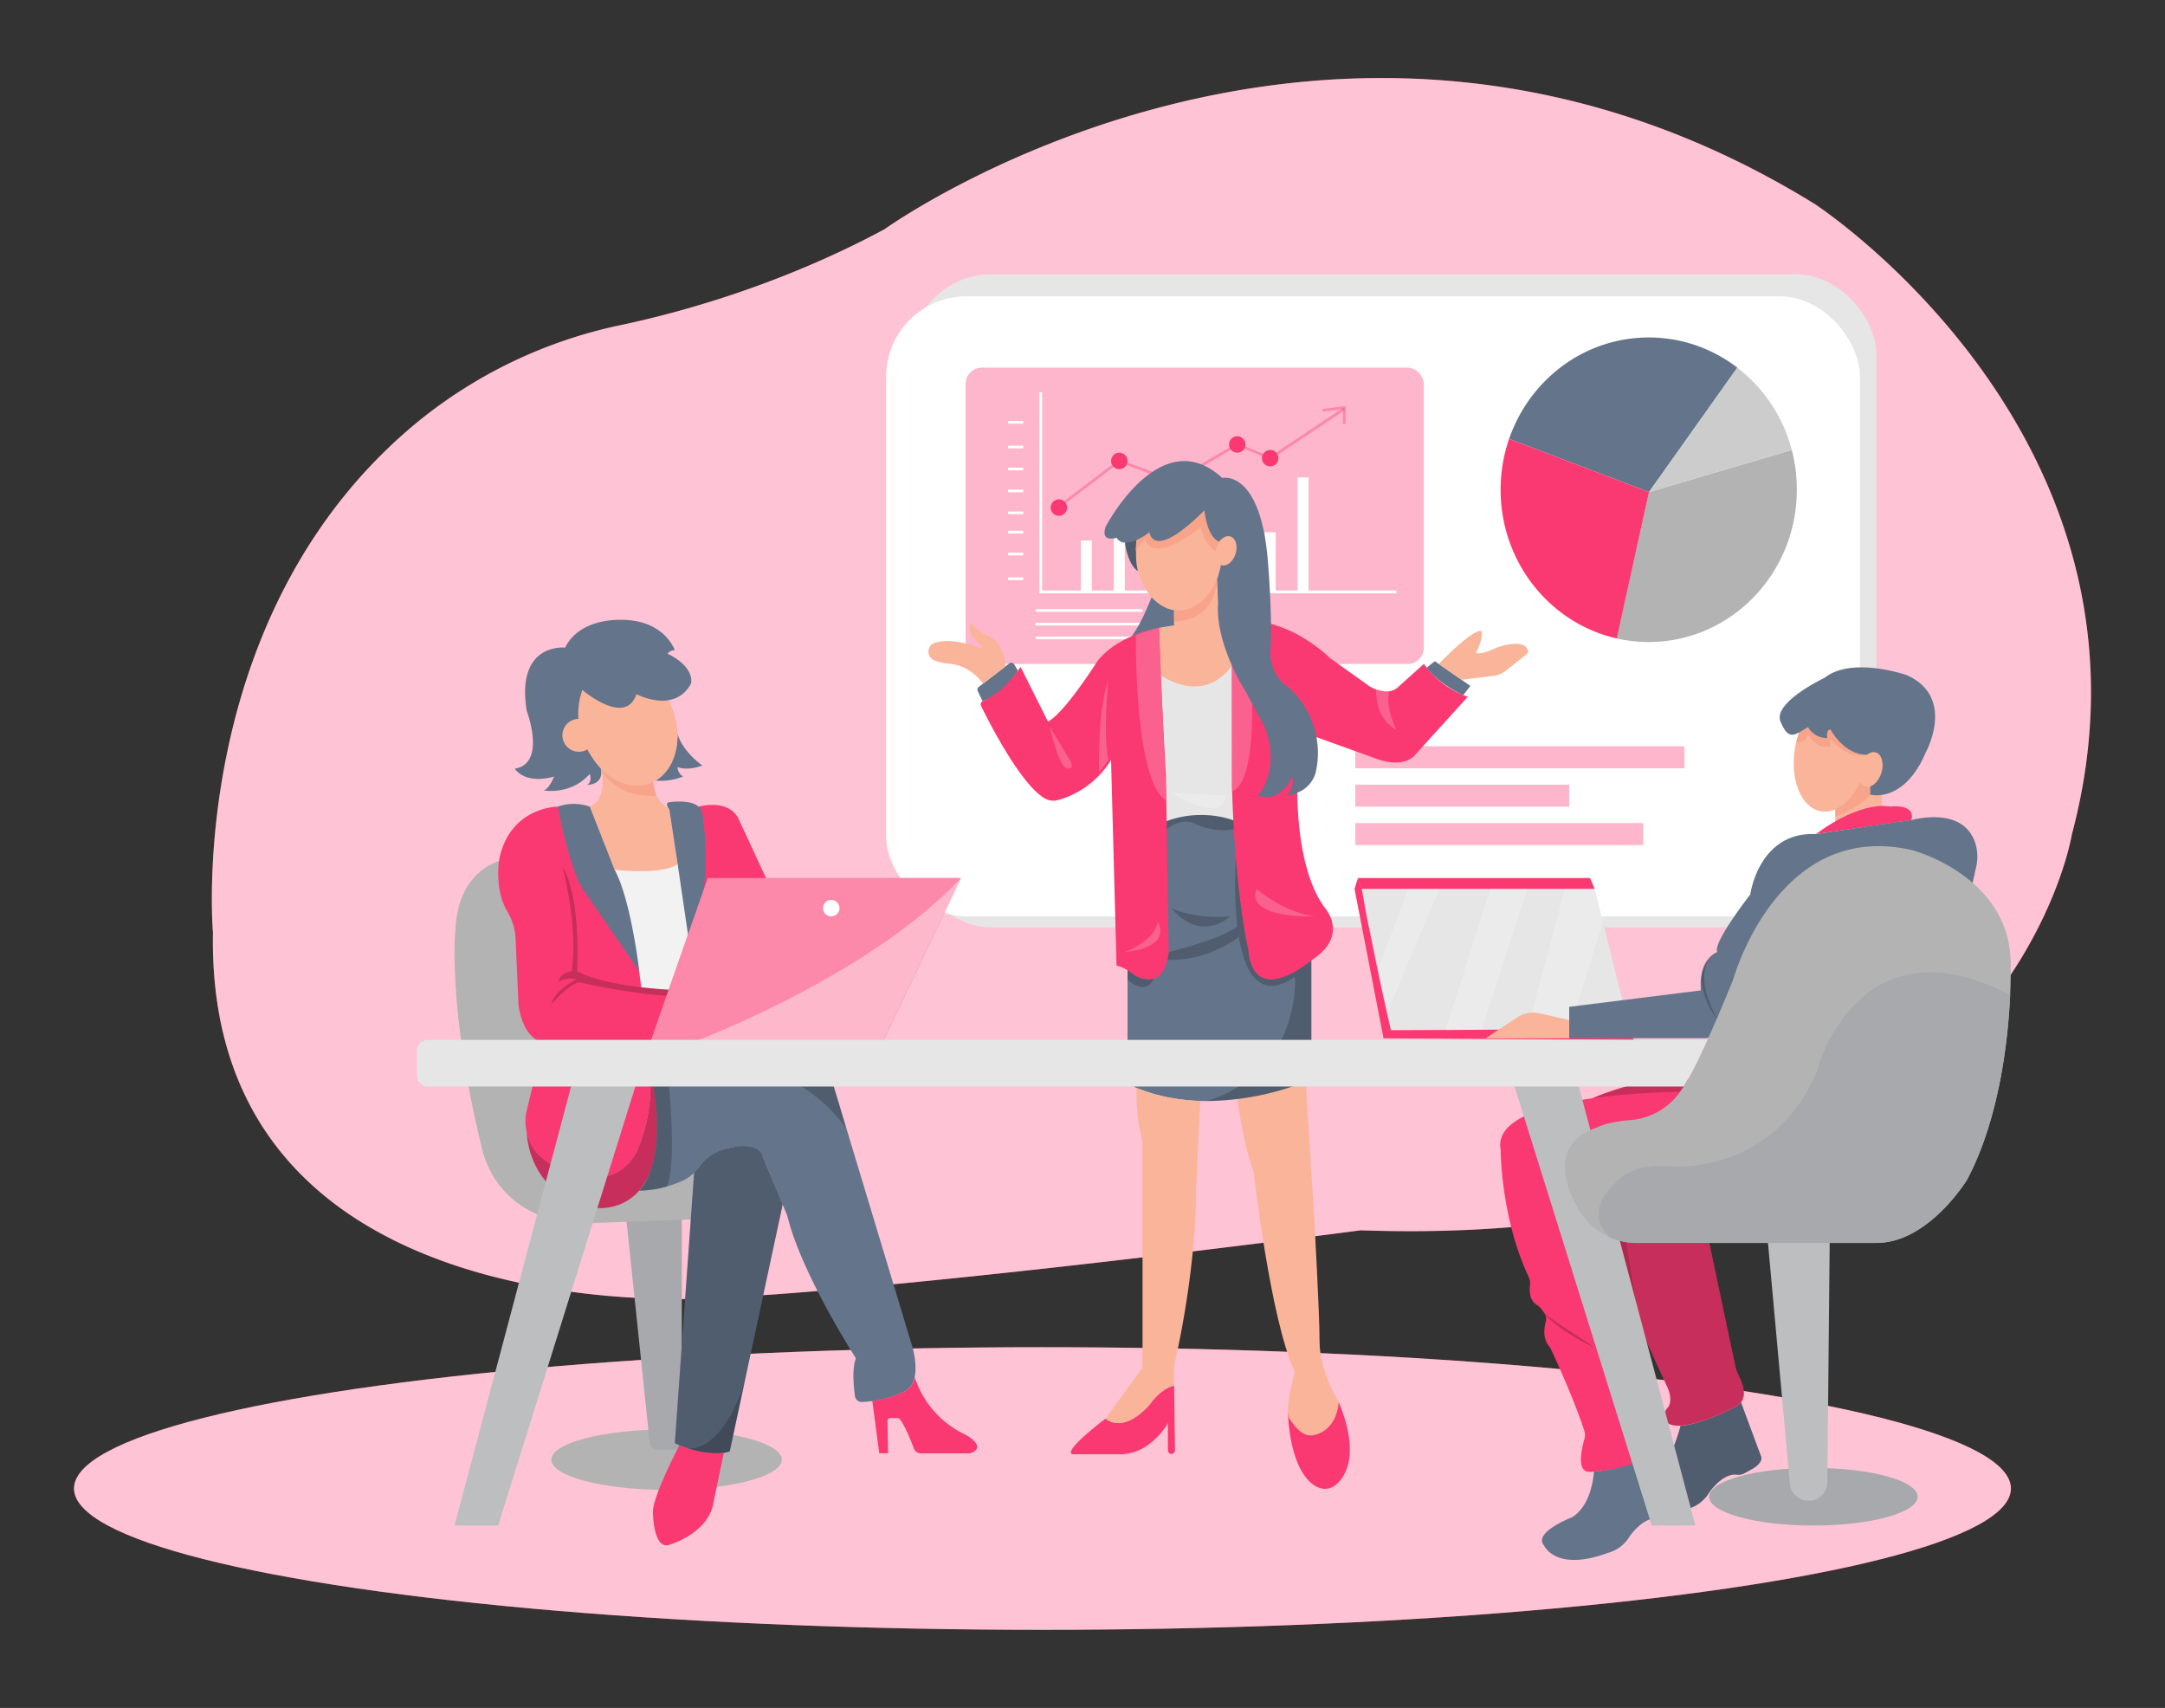 <svg xmlns="http://www.w3.org/2000/svg" width="865.76" height="682.89" viewBox="0 0 865.76 682.89"><rect x="0" y="0" width="865.76" height="682.89" fill="#333333" stroke="none"/><ellipse cx="416.87" cy="595.15" rx="387.27" ry="56.5" fill="#fa3972"/><ellipse cx="416.87" cy="595.15" rx="387.27" ry="56.5" fill="#fff" opacity="0.7" style="isolation:isolate"/><path d="M289.24,518.84s-207,17.81-204.08-146c0,0-11.47-128.36,82.77-204.89a190.12,190.12,0,0,1,80.5-38c23.56-5,63.8-16,105.27-38.28,0,0,179.21-129,371.93-10.14,0,0,144.91,94.16,102.88,252.12,0,0-26.86,167.25-284.4,158.26C544.11,491.93,376,514.17,289.24,518.84Z" fill="#fa3972"/><path d="M289.24,518.84s-207,17.81-204.08-146c0,0-11.47-128.36,82.77-204.89a190.12,190.12,0,0,1,80.5-38c23.56-5,63.8-16,105.27-38.28,0,0,179.21-129,371.93-10.14,0,0,144.91,94.16,102.88,252.12,0,0-26.86,167.25-284.4,158.26C544.11,491.93,376,514.17,289.24,518.84Z" fill="#fff" opacity="0.7" style="isolation:isolate"/><rect x="364.21" y="109.69" width="386.17" height="261.1" rx="32.21" fill="#e6e6e6"/><rect x="354.34" y="118.47" width="389.46" height="247.94" rx="32.21" fill="#fff"/><rect x="541.94" y="298.39" width="131.65" height="8.78" fill="#fa3972" opacity="0.37"/><rect x="541.94" y="313.75" width="85.57" height="8.78" fill="#fa3972" opacity="0.37"/><rect x="541.94" y="329.1" width="115.19" height="8.78" fill="#fa3972" opacity="0.37"/><rect x="386.15" y="146.99" width="183.21" height="118.48" rx="6.46" fill="#fa3972" opacity="0.37"/><polygon points="558.39 237.2 415.64 237.2 415.64 156.83 416.74 156.83 416.74 236.1 558.39 236.1 558.39 237.2" fill="#fff"/><rect x="432.23" y="216.11" width="4.39" height="20.84" fill="#fff"/><rect x="445.4" y="212.81" width="4.39" height="24.14" fill="#fff"/><rect x="505.74" y="212.81" width="4.39" height="24.14" fill="#fff"/><rect x="518.9" y="190.87" width="4.39" height="46.08" fill="#fff"/><path d="M456.37,244.63H414.6a.55.55,0,0,1,0-1.1h41.77a.55.55,0,0,1,0,1.1Z" fill="#fff"/><path d="M456.37,250.11H414.6a.55.55,0,1,1,0-1.09h41.77a.55.55,0,1,1,0,1.09Z" fill="#fff"/><path d="M456.37,255.6H414.6a.55.55,0,0,1,0-1.1h41.77a.55.55,0,0,1,0,1.1Z" fill="#fff"/><rect x="403.16" y="168.3" width="6.03" height="1.1" fill="#fff"/><rect x="403.16" y="178.18" width="6.03" height="1.1" fill="#fff"/><rect x="403.16" y="186.95" width="6.03" height="1.1" fill="#fff"/><rect x="403.16" y="195.73" width="6.03" height="1.1" fill="#fff"/><rect x="403.16" y="204.51" width="6.03" height="1.1" fill="#fff"/><rect x="403.16" y="212.19" width="6.03" height="1.1" fill="#fff"/><rect x="403.16" y="220.96" width="6.03" height="1.1" fill="#fff"/><rect x="403.16" y="230.84" width="6.03" height="1.1" fill="#fff"/><g opacity="0.37"><polygon points="426.23 201.18 425.57 200.31 447.5 183.67 469.48 191.91 494.72 177.1 507.87 182.57 537.25 162.99 537.86 163.9 507.99 183.81 494.81 178.32 469.58 193.12 447.68 184.91 426.23 201.18" fill="#fa3972"/></g><g opacity="0.37"><polygon points="538.1 169.48 537 169.48 537 163.6 529 164.62 528.86 163.53 538.1 162.35 538.1 169.48" fill="#fa3972"/></g><path d="M460.31,262l39.39-3.68,6,67.51s-6.64,11.48-8,12S458,336.24,458,336.24l-3.77-16.11Z" fill="#e6e6e6"/><path d="M515.06,565.28s.45,23.82,11.78,29.32a6.84,6.84,0,0,0,7.45-1c4.07-3.54,9.45-12.47,1.07-33Z" fill="#fa3972"/><path d="M522.11,432.15,525.48,486s2.2,38.39,2.2,50.46,7.68,24.14,7.68,24.14c-1.1,12.07-9.88,13.16-9.88,13.16-4.39,1.1-7.68-3.29-9.87-6.58s2.19-18.65,2.19-18.65c-9.87-20.84-16.45-80.09-16.45-80.09-4.39-11-6.59-29.62-6.59-29.62Z" fill="#f9b499"/><path d="M460.52,238.75s-4.3,11.21-8.07,15.67a63.61,63.61,0,0,1,17.08-4.31v-6.18S465.14,243.53,460.52,238.75Z" fill="#64748b"/><path d="M391,276.33l1.9,4s8.06-2.27,14.15-12.22l-1.47-2.46a1.35,1.35,0,0,0-2-.38l-12.2,9.39A1.35,1.35,0,0,0,391,276.33Z" fill="#64748b"/><path d="M469.87,580v0a1.42,1.42,0,0,1-2.83,0V569a28.67,28.67,0,0,1-8.17,8.87,19,19,0,0,1-11.19,3.6H428.94c-4.39-1.1,13.16-14.26,13.16-14.26s6.59,6.58,17.56-5.49c0,0,4.39-6.58,9.87-7.67Z" fill="#fa3972"/><path d="M524.39,384v43.45a6,6,0,0,1-3.91,5.66,110.81,110.81,0,0,1-38,7.12h0a74.35,74.35,0,0,1-28-5.26,5.84,5.84,0,0,1-3.59-5.43V337.78a45.82,45.82,0,0,1,15.57-9.43,39.83,39.83,0,0,1,31.31,1.51l3.89,7.92Z" fill="#64748b"/><path d="M501.65,337.78,494.21,343a164.16,164.16,0,0,0,.58,27.44v0c-6.56,5.14-27.44,10.23-27.44,10.23l-.54,3.05c15.92.85,28.58-9.09,28.58-9.09v-.07c2.37,14.18,8.29,25.77,22.43,16,0,0,2.88,37.85-35.3,49.65a110.81,110.81,0,0,0,38-7.12,6,6,0,0,0,3.91-5.66V384Z" opacity="0.2"/><path d="M497.76,329.86c-9.07,5.15-20.55-.76-20.55-.76-5.48-2.19-10.82,2.55-10.82,2.55l.06-3.3A39.83,39.83,0,0,1,497.76,329.86Z" opacity="0.2"/><ellipse cx="266.57" cy="583.63" rx="46.08" ry="12.07" fill="#b3b3b3"/><path d="M250.34,486.31,259.83,577a3,3,0,0,0,2.94,2.65h6.88a3,3,0,0,0,3-3V483H253.28A3,3,0,0,0,250.34,486.31Z" fill="#a7a9ac"/><path d="M202.94,343.37s-19.75,2.19-20.84,28.52c0,0-3.29,30.18,10.42,86.4,0,0,5.3,33.56,46.8,30.63l47-1.74,1.9-36.06-44.86-88Z" fill="#b3b3b3"/><path d="M241.16,344.53l32.54-2.81,5.22,41.3,1.91,13.66s-10.42,12-11.51,12.52-13.72-12.52-13.72-12.52Z" fill="#f2f2f2"/><path d="M279.39,322.52s11.32-3.29,15.71,4.39l14.26,30.72V394.3l-34-19.12Z" fill="#fa3972"/><path d="M270.92,293.27s1.14,6.21,9.91,12.8c0,0-5.55,2.33-9.91.61a4.53,4.53,0,0,0,2.23,3.77,23,23,0,0,1-11,1.64S270.89,307.9,270.92,293.27Z" fill="#64748b"/><path d="M700.75,587.32l-3.14,1.73a5.13,5.13,0,0,1-3.08.6c-5.73-.77-11.07,7.14-11.07,7.14a14.48,14.48,0,0,1-8.77,6.58c-20.85,7.68-25.43-3-25.43-3-4.59-5.2,11.16-11.27,11.16-11.27,6.27-.9,10.34-14.19,11.62-19.07,8.79-.46,22.39-7.81,22.39-7.81a5.9,5.9,0,0,0,1.78-1.54l8.1,21.84C704.84,584.35,702.42,586.4,700.75,587.32Z" fill="#64748b"/><path d="M700.75,587.32l-3.14,1.73a5.13,5.13,0,0,1-3.08.6c-5.73-.77-11.07,7.14-11.07,7.14a14.48,14.48,0,0,1-8.77,6.58c-20.85,7.68-25.43-3-25.43-3-4.59-5.2,11.16-11.27,11.16-11.27,6.27-.9,10.34-14.19,11.62-19.07,8.79-.46,22.39-7.81,22.39-7.81a5.9,5.9,0,0,0,1.78-1.54l8.1,21.84C704.84,584.35,702.42,586.4,700.75,587.32Z" opacity="0.2"/><ellipse cx="725.15" cy="598.44" rx="41.69" ry="11.52" fill="#a7a9ac"/><path d="M696.21,560.69a5.9,5.9,0,0,1-1.78,1.54S680.83,569.58,672,570a10,10,0,0,1-4.18-.51,3.59,3.59,0,0,1-2.22-3.54,4.82,4.82,0,0,1,1.37-3.21s2.19-2.19,0-7.68l-10.72-23.35L630.8,482.7l17.56-23-11.73-20.53s22.49-9.84,38.49-7.82L683.54,497l10.36,49a17.52,17.52,0,0,0,1.56,4.31C696.76,552.86,698.58,557.58,696.21,560.69Z" fill="#fa3972"/><path d="M696.21,560.69a5.9,5.9,0,0,1-1.78,1.54S680.83,569.58,672,570a10,10,0,0,1-4.18-.51,3.59,3.59,0,0,1-2.22-3.54,4.82,4.82,0,0,1,1.37-3.21s2.19-2.19,0-7.68l-10.72-23.35L630.8,482.7l17.56-23-11.73-20.53s22.49-9.84,38.49-7.82L683.54,497l10.36,49a17.52,17.52,0,0,0,1.56,4.31C696.76,552.86,698.58,557.58,696.21,560.69Z" opacity="0.2"/><ellipse cx="471.45" cy="220.49" rx="17.28" ry="23.59" fill="#f9b499"/><path d="M469.53,243.93v6.18s-4.47.86-6.07,1l.59,18.77s16.62,12.41,28.6-3.67c0,0-5.21-12-5.39-18.43l-.4-16.63S481.6,245.73,469.53,243.93Z" fill="#f9b499"/><path d="M469.53,243.93v4.54s16,1,17.33-17.34C486.86,231.13,481.6,245.43,469.53,243.93Z" fill="#f7a48b"/><path d="M407.88,266.91c-1.14,1.79-6.77,10-14.86,13.41a1.39,1.39,0,0,0-.72,1.89c3,6.19,15.81,31.4,25.46,37a7.07,7.07,0,0,0,5.44.66,36.42,36.42,0,0,0,21.1-16l2.19,82.28s2.2,0,6.59,3.29c0,0,12.06,8.78,14.26-8.77l-1.1-70.22-2.19-40.59-.59-18.77s-14.76,2.15-23.68,12.14a19.43,19.43,0,0,0-1.72,2.33c-2.9,4.45-13.36,20.13-19,22.95l-10.79-21.57A.23.23,0,0,0,407.88,266.91Z" fill="#fa3972"/><path d="M439.49,308.9s-.68-24.78,3.71-36.84c0,0-2.19,20.84,0,31.81C443.2,303.87,442.36,305.15,439.49,308.9Z" fill="#fff" opacity="0.2"/><path d="M454.25,254s-.87,58.22,12.14,66.14l-2.93-69A50.28,50.28,0,0,0,454.25,254Z" fill="#fa3972"/><path d="M454.25,254s-.87,58.22,12.14,66.14l-2.93-69A50.28,50.28,0,0,0,454.25,254Z" fill="#fff" opacity="0.2"/><path d="M499.15,379.57s-5.31-22.24-6.5-65.43V266.19l10.21-17.71s13.85.54,29.21,14.8l15.63,11.15s7.22,4.58,11.7,0l10-9a36.39,36.39,0,0,0,17.55,13.17l-20.85,23s-4.38,6.58-17.55,1.09L524.39,294s-5.49,9.87-5.49,15.36c0,0-2.19,36.2,11,53.75,0,0,9.87,11-5.48,20.85C524.39,384,501.35,403.71,499.15,379.57Z" fill="#fa3972"/><path d="M502.44,355.43s9.88,8.78,23,11C525.48,366.4,498.06,367.5,502.44,355.43Z" fill="#fff" opacity="0.2"/><path d="M550.29,275.66s-.67,11.76,8.11,16.14c0,0-4.58-8.91-2.84-15.42C555.56,276.38,552.06,277.08,550.29,275.66Z" fill="#fff" opacity="0.2"/><path d="M492.72,316.26s8.47-.3,8-34.87l2.14-32.91-10.21,17.71Z" fill="#fa3972"/><path d="M492.72,316.26s8.47-.3,8-34.87l2.14-32.91-10.21,17.71Z" fill="#fff" opacity="0.2"/><path d="M450.88,387.88v3.76s6.88,7,10.57-.34c0,0-4,1.43-8.37-1.86Z" opacity="0.2"/><path d="M449.78,380.67s12.07-4.39,13.17-12.07C463,368.6,469.53,378.47,449.78,380.67Z" fill="#fff" opacity="0.2"/><path d="M468.43,363.11s8.44,4.44,23.42,3.32C491.85,366.43,480.5,377.38,468.43,363.11Z" opacity="0.2"/><path d="M468.43,317s19.75,13.16,21.95,1.09Z" fill="#fff" opacity="0.2"/><path d="M419.74,290.48s3.71,16.68,7,16.68c0,0,3.29,1.1,1.09-3.29Z" fill="#fff" opacity="0.2"/><path d="M570.49,267l3.26-2.63L588,274.25l-2.87,3.69S576,274,570.49,267Z" fill="#64748b"/><path d="M575.32,265.46s13.79-14.25,17.08-13.15c0,0,1.1,2.19-2.19,8.78,0,0,1.71,1,8.54-2.24,0,0,11.21-4,12.23,1.4a1.36,1.36,0,0,1-.49,1.29l-8.15,6.51a10.19,10.19,0,0,1-5.13,2.17l-12.75,1.57Z" fill="#f9b499"/><path d="M480,440.19,478.31,475c0,35.1-8.78,70.91-8.78,70.91V554c-5.48,1.09-9.87,7.67-9.87,7.67-11,12.07-17.56,5.49-17.56,5.49l14.79-20.27V458.5a19.17,19.17,0,0,0-.62-5c-2.09-7.58-1.8-18.58-1.8-18.58C464.64,439.82,480,440.19,480,440.19Z" fill="#f9b499"/><path d="M723.22,600.08h0a7.5,7.5,0,0,1-7.47-6.81l-9.25-101.8h25.23l-1,101.19A7.49,7.49,0,0,1,723.22,600.08Z" fill="#bcbec0"/><path d="M663.71,562.78l1.92,7.68a6.19,6.19,0,0,1,.1,2.57,12.69,12.69,0,0,1-2.88,6.05c-7.68,9.09-27,9.4-27,9.4-5.6.37-3.4-9.18-2.27-13.09a5.76,5.76,0,0,0-.07-3.46c-3.86-11.83-10.82-27.13-13-31.84a9.28,9.28,0,0,0-1.17-2c-2.48-3.06-1.84-7.34-1.19-9.72a4,4,0,0,0-.7-3.51l-1.32-1.77a4.64,4.64,0,0,0-1.42-1.26c-3.15-1.78-3.15-5.67-2.87-7.89a6,6,0,0,0-.52-3.36c-11.23-23.74-11.23-50.92-11.23-50.92-4.38-23,71.71-23.08,71.71-23.08l-20.65,58.9-.51,1.48c.07,2.19,5.41,32.91,5.41,32.91C657.13,539.74,663.71,562.78,663.71,562.78Z" fill="#fa3972"/><path d="M662.85,579.08a17.23,17.23,0,0,0,.86-10.81c-3.29,8.77-11,7.68-11,7.68,13.17-7.68,5.49-24.14,5.49-24.14L646.78,506a8.34,8.34,0,0,0-2.53-4.21l-9.06-8.15c-15.36-15.36-8.9-31.24-8.9-31.24l7.8,3.81,17,29.24-.51,1.48c.07,2.19,5.41,32.91,5.41,32.91,1.09,9.87,7.67,32.91,7.67,32.91l1.92,7.68a6.19,6.19,0,0,1,.1,2.57A12.69,12.69,0,0,1,662.85,579.08Z" opacity="0.3"/><path d="M637.38,538.65a76.79,76.79,0,0,1-10.66-5.89c-3.35-2.28-6.82-4.63-9.28-7.9,6.27,5.14,13.42,9,19.94,13.79Z" opacity="0.2"/><path d="M637.38,588.41s-.54,13.32-8.77,18.25c0,0-15.76,6.07-11.17,11.27,0,0,4.59,10.68,25.43,3a14.53,14.53,0,0,0,8.78-6.59s5.34-7.9,11.07-7.14a5,5,0,0,0,3.08-.6l3.14-1.73a4,4,0,0,0,1.92-4.69l-6.78-22.8S659.87,586.37,637.38,588.41Z" fill="#64748b"/><ellipse cx="251.05" cy="289.74" rx="18.94" ry="24.99" transform="translate(-89.8 114.24) rotate(-21.85)" fill="#f9b499"/><path d="M232.88,275.86s17.24,14.85,21.62,1.68c0,0,15.11,8.07,21.82-4.19,0,0,2-6.34-9.36-12a3.17,3.17,0,0,1,2.9-1.32s-3.61-11-18.81-12.09c0,0-18.49-2.17-25.07,11,0,0-19.75-2.19-15.36,25.23,0,0,8.06,21.09-4.75,23.16,0,0,3.65,6.47,15.72,3.17,0,0-2.19,5.49-4.39,5.49,0,0,11,2.19,18.65-6.58,0,0,1.1,3.29-1.09,4.39,0,0,6.72.24,5.55-6.47C240.31,307.28,226.61,293.93,232.88,275.86Z" fill="#64748b"/><path d="M240.31,307.28s3.22,12-4.46,15.24l9.88,25.23s18.65,2.2,25.23-2.19l-3.29-21.94a13.24,13.24,0,0,1-6.49-11S251.76,317.58,240.31,307.28Z" fill="#f9b499"/><path d="M240.31,307.28s5,12,22.22,10.86a24.56,24.56,0,0,1-1.35-5.56S251.35,318.38,240.31,307.28Z" fill="#f7a48b"/><path d="M267.67,323.62s-2.19-2.48,0-2.89c0,0,12.07-1.87,13.16,4.35,0,0,5.49,31.45-5.48,50.1L271,345.56Z" fill="#64748b"/><path d="M254.5,460.75c-8.29,14.93-24.11,9.8-31.33,6.4a27.14,27.14,0,0,1-6.83-4.6,16.23,16.23,0,0,1-4.93-7.3,17,17,0,0,1-.72-2.3h0a18.52,18.52,0,0,1-.05-8.91l6.56-27.16c-8.77-2.19-9.87-15.36-9.87-15.36l-1.13-25.78A23.18,23.18,0,0,0,203,364.65c-5.56-9.1-3.33-21.28-3.33-21.28,4.39-20.85,23.4-20.85,23.4-20.85L234.76,339l20.84,49.37s2.84,20.82,4.13,37.85c.1,1.3.18,2.58.26,3.84A65.75,65.75,0,0,1,254.5,460.75Z" fill="#fa3972"/><path d="M262.18,459.66C258.89,484.89,239.32,483,239.32,483c-28-4-28.62-29.4-28.63-30.06a17,17,0,0,0,.72,2.3,16.23,16.23,0,0,0,4.93,7.3,27.14,27.14,0,0,0,6.83,4.6c7.22,3.4,23,8.53,31.33-6.4A65.75,65.75,0,0,0,260,430c-.08-1.26-.16-2.54-.26-3.84C264.94,442.09,262.18,459.66,262.18,459.66Z" fill="#fa3972"/><path d="M262.18,459.66C258.89,484.89,239.32,483,239.32,483c-28-4-28.62-29.4-28.63-30.06a17,17,0,0,0,.72,2.3,16.23,16.23,0,0,0,4.93,7.3,27.14,27.14,0,0,0,6.83,4.6c7.22,3.4,23,8.53,31.33-6.4A65.75,65.75,0,0,0,260,430c-.08-1.26-.16-2.54-.26-3.84C264.94,442.09,262.18,459.66,262.18,459.66Z" opacity="0.2"/><path d="M365.72,550.78a8,8,0,0,1-3.7,5.42,39.43,39.43,0,0,1-13.28,4h0c-1.25.16-2.59.3-4,.36a2.73,2.73,0,0,1-2.85-2.37c-.52-3.82-1.21-11.17.37-15.12,0,0-21.94-34-27.43-57L305.1,462.6a6.14,6.14,0,0,0-4.73-3.74c-5.07-.79-14.54-.82-21,8a16.92,16.92,0,0,1-7.15,5.56,49.52,49.52,0,0,1-5.57,2,42.12,42.12,0,0,1-11.07,1.66s12.64-10.91,4.13-49.85l7,.47,65.71,4.44,31.81,105.34S367.14,544.65,365.72,550.78Z" fill="#64748b"/><path d="M266.69,474.37l0,0a42.12,42.12,0,0,1-11.07,1.66s12.64-10.91,4.13-49.85l7,.47S271.2,463.85,266.69,474.37Z" opacity="0.2"/><path d="M309.36,429.55s15.38,3.16,29.08,21.57l-6-20Z" opacity="0.2"/><path d="M269.86,577s12.07,6.59,21.95,3.29L313,481.52,305.1,462.6s-.89-6.42-13.68-3.59a18.81,18.81,0,0,0-12,7.83l-1.85,2.1Z" fill="#64748b"/><path d="M269.86,577s12.07,6.59,21.95,3.29L313,481.52,305.1,462.6s-.89-6.42-13.68-3.59a18.81,18.81,0,0,0-12,7.83l-1.85,2.1Z" opacity="0.2"/><path d="M297.67,553s-7.59,26.29-22.63,26.27c0,0,10.18,3.28,16.77,1.08Z" opacity="0.2"/><path d="M387.92,581.09H368.23a3,3,0,0,1-2.82-2c-1.16-3.12-3.56-9.14-5.63-11.73A1.09,1.09,0,0,0,359,567h-3a1.09,1.09,0,0,0-1.1,1.11l.23,12.94h-3.52l-2.79-20.93h0a39.43,39.43,0,0,0,13.28-4,8,8,0,0,0,3.7-5.42h0a38.4,38.4,0,0,0,20.42,23S395.18,578.56,387.92,581.09Z" fill="#fa3972"/><path d="M271.67,577.92s-10.58,20-10.58,26.55c0,0,0,15.36,6.58,13.17,0,0,15.36-4.39,17.55-16.46l4.23-20.3S282.26,582.08,271.67,577.92Z" fill="#fa3972"/><polygon points="229.66 429.55 181.75 609.96 199.21 609.96 255.6 429.55 229.66 429.55" fill="#bcbec0"/><polygon points="630.07 429.55 677.98 609.96 660.52 609.96 604.13 429.55 630.07 429.55" fill="#bcbec0"/><polygon points="637.7 355.43 544.41 355.43 556.25 411.93 651.65 411.38 637.7 355.43" fill="#e6e6e6"/><polygon points="544.41 355.43 543.04 351.05 635.85 351.05 637.7 355.43 544.41 355.43" fill="#fa3972"/><path d="M543,351.05l-1.34,4.38,11.6,59.71,100,.63-1.64-4.39-95.39.55c-3.68-15.37-6.09-27.8-9.38-43.88-.4-1.93-1.55-8.81-2.2-12.07A46,46,0,0,0,543,351.05Z" fill="#fa3972"/><polygon points="563.02 355.43 551.03 387.88 554.78 404.88 575.56 355.43 563.02 355.43" fill="#fff" opacity="0.2"/><polygon points="595.93 355.43 578.06 411.93 592.48 411.73 610.78 355.43 595.93 355.43" fill="#fff" opacity="0.2"/><polygon points="625.79 355.43 610.78 411.62 627.51 411.93 640.99 368.6 637.7 355.43 625.79 355.43" fill="#fff" opacity="0.2"/><path d="M716.53,179.9a62.67,62.67,0,0,1,2,15.91c0,33.63-26.53,60.89-59.24,60.89a58.09,58.09,0,0,1-12.87-1.44l12.95-58.52Z" fill="#b3b3b3"/><path d="M694.73,147a57.91,57.91,0,0,0-35.4-12.07c-25.78,0-47.7,16.92-55.85,40.53l55.93,21.29Z" fill="#64748b"/><path d="M646.52,255.27c-26.56-6-46.44-30.35-46.44-59.46a62.46,62.46,0,0,1,3.39-20.35l55.94,21.28Z" fill="#fa3972"/><path d="M716.51,179.86A61,61,0,0,0,694.73,147l-35.32,49.75Z" fill="#ccc"/><path d="M733.93,321.42v7.2s11-7.2,18.65-6.1V311.15l-11-1.79Z" fill="#f9b499"/><path d="M733.93,321.42v5.06s10.33-3.87,13.94-8.85v-6.08l-3.52-1.75Z" fill="#f7a48b"/><ellipse cx="732.23" cy="301.3" rx="23.43" ry="14.61" transform="translate(307.78 969.72) rotate(-79.95)" fill="#f9b499"/><path d="M719.63,292.22l-1.31,4.24s3.61,1.51,4.73-2.95c0,0,2.77,6.35,9.18,4.85a2.47,2.47,0,0,1,0-2.55s6.88,8.82,16.12,5.49l-7.47-13.36-8.65-4.81-9.93,3.63a13.5,13.5,0,0,0-1.48,2.3A14.58,14.58,0,0,0,719.63,292.22Z" fill="#f7a48b"/><path d="M723,290.71a8.71,8.71,0,0,0,7.68,4.38s-.57-3.47,1.36-3.38c0,0,5.68,11,15.87,10v16s13.48,3.79,22.26-17.05c0,0,12.07-21.94-7.68-30.72,0,0-21.94-7.68-32.91,1.1,0,0-20.85,9.87-17.55,17.55S717.47,294,723,290.71Z" fill="#64748b"/><ellipse cx="748.05" cy="307.67" rx="7.13" ry="4.53" transform="translate(235.1 933.07) rotate(-73)" fill="#f9b499"/><path d="M726.25,333.49s16.45-13.16,29.62-11c0,0,10.31-1.34,8.45,5.36Z" fill="#fa3972"/><path d="M788.78,353.24l1.46-6.58a18,18,0,0,0-.39-9.69c-5.09-15.09-25.24-9-25.53-9.09s-38.07,5.61-38.07,5.61c-23-1.09-26.33,24.14-26.33,24.14s-15.36,19.75-13.17,23c0,0-7.68,3.29-6.58,15.36l-52.66,6.58v12.53h55.15Z" fill="#64748b"/><path d="M686.75,380.67c-7.22,4.16-5.72,13.66-3.06,20.21.89,2.38,2,4.65,3.06,7-.72-1.06-1.38-2.15-2.07-3.23a31.76,31.76,0,0,1-4.08-10.83c-1-5,1-11.32,6.15-13.13Z" opacity="0.2"/><path d="M594.05,415.14h33.46v-7.28l-12-2.71a11.29,11.29,0,0,0-8.69,1.59Z" fill="#f9b499"/><path d="M803.84,397.85c-.76,16.62-4,48.94-17.25,73.87,0,0-15.36,25.24-36.21,25.24H653.29a26.13,26.13,0,0,1-9.2-2.13h0A26.46,26.46,0,0,1,630.8,482.7s-15.36-24.14,7.68-31.82c0,0,3.79-2.27,13.24-3a26.9,26.9,0,0,0,20.07-11.26c.24-.34.47-.7.7-1.06a11.39,11.39,0,0,0,.79-1.1c1.26-1.94,4.18-6.94,9.49-18.65,2.77-6.09,6.18-14,10.34-24.21,0,0,17.57-64,71.43-51.72,0,0,40.54,10.49,39.52,47.06C804.06,386.9,804.16,391.07,803.84,397.85Z" fill="#b3b3b3"/><path d="M803.84,397.85c-.76,16.62-4,48.94-17.25,73.87,0,0-15.36,25.24-36.21,25.24H653.29a26.13,26.13,0,0,1-9.2-2.13h0s-12.18-8.84,2.08-22c0,0,5.49-7.68,20.85-6.58,0,0,40.59,4.86,59.24-37.07C726.25,429.17,742.11,365.66,803.84,397.85Z" fill="#a7a9ac"/><circle cx="231.47" cy="294" r="6.58" fill="#f9b499"/><path d="M231.47,392.73a79.65,79.65,0,0,1-12.62,23.59h56l-2.19-19.64Z" fill="#fa3972"/><path d="M224.88,346.58s6.43,23.12,3.76,41.77a6.15,6.15,0,0,0-5.59,4.38,9.1,9.1,0,0,1,7.32-1.09s-8.78,4.39-9.87,9.87c0,0,6.58-7.68,11-8.78,0,0,23,5.33,37.85,5.41v-2.35s-26.1-.86-38.56-7.44C230.76,388.35,232.56,358.57,224.88,346.58Z" fill="#fa3972"/><path d="M224.88,346.58s6.43,23.12,3.76,41.77a6.15,6.15,0,0,0-5.59,4.38,9.1,9.1,0,0,1,7.32-1.09s-8.78,4.39-9.87,9.87c0,0,6.58-7.68,11-8.78,0,0,23,5.33,37.85,5.41v-2.35s-26.1-.86-38.56-7.44C230.76,388.35,232.56,358.57,224.88,346.58Z" opacity="0.2"/><path d="M235.85,322.52a19.15,19.15,0,0,0-12.8,0q.91,4.83,2.15,10c1.13,4.69,2.7,10.52,4.68,16.32a32.35,32.35,0,0,0,4,7.83l21.77,31.72s-3.29-28.53-9.87-40.6Z" fill="#64748b"/><polygon points="384.26 351.05 353.09 416.49 260.11 416.49 283.03 351.05 384.26 351.05" fill="#fa3972"/><polygon points="384.26 351.05 353.09 416.49 260.11 416.49 283.03 351.05 384.26 351.05" fill="#fff" opacity="0.4"/><path d="M384,351.51l-31,65H277.54s69.26-25.79,106.37-65.07A.08.08,0,0,1,384,351.51Z" fill="#fff" opacity="0.4"/><circle cx="332.4" cy="363.11" r="3.29" fill="#fff"/><path d="M682.77,415.77c-5.31,11.71-8.23,16.71-9.49,18.65H171.13a4.38,4.38,0,0,1-4.39-4.38v-9.88a4.39,4.39,0,0,1,4.39-4.39Z" fill="#e6e6e6"/><path d="M449.9,217s.75,7.89,4.84,11.14A.16.16,0,0,0,455,228c-.36-1.17-1.09-4.61-.5-12.07C454.5,215.88,453.62,215.56,449.9,217Z" fill="#64748b"/><path d="M449.9,217s.75,7.89,4.84,11.14A.16.16,0,0,0,455,228c-.36-1.17-1.09-4.61-.5-12.07C454.5,215.88,453.62,215.56,449.9,217Z" opacity="0.2"/><path d="M455.71,210.77a31.47,31.47,0,0,0-1.54,9.72,11.48,11.48,0,0,1,3.81-4.61s2.33,10.39,22.3-5.11c0,0,1.49,9.25,8.53,10.58l2.66-18.41-13.16-2.19Z" fill="#f7a48b"/><path d="M486.75,231.46l.34,9.88c-1.1,16.45,11,35.1,11,35.1l7.68,14.27c6.58,17.55-2.75,27.42-2.75,27.42,9.33,3.29,13.72-7.68,13.72-7.68,1.09,4.39-2.2,7.68-2.2,7.68a16.69,16.69,0,0,0,6.51-2.34,12,12,0,0,0,5.33-8.06,35.08,35.08,0,0,0-11.84-33.48c-6.58-4.39-6.58-13.16-6.58-13.16,1.1-14.27-1.1-38.4-1.1-38.4-3.29-35.11-18.1-31.58-18.1-31.58-24.68-22.8-46.63,19.51-46.63,19.51-2.19,6.58,4.39,4.39,4.39,4.39,3.29,5.48,13.17-2.2,13.17-2.2s1.1,12.07,21.94-8.77c0,0,1.1,12.38,7.13,12.77C488.73,216.81,489.7,222.69,486.75,231.46Z" fill="#64748b"/><ellipse cx="490.18" cy="220.22" rx="6.02" ry="4.07" transform="translate(131.24 620.14) rotate(-72.28)" fill="#f9b499"/><path d="M393.14,273.35a20.55,20.55,0,0,0-6.39-5.74,17.48,17.48,0,0,0-7.25-2.26,20,20,0,0,1-5.91-1.35,3.71,3.71,0,0,1,.32-7c3-1,8.59-1.36,18.25,2.19,0,0,1.67.07-1.62-2.87,0,0-4-3.68-2.45-6.88a.33.33,0,0,1,.55-.09,17.23,17.23,0,0,0,6,4.65,9.76,9.76,0,0,1,3.79,2.62,16.62,16.62,0,0,1,3.65,9.85Z" fill="#f9b499"/><circle cx="423.45" cy="202.94" r="3.29" fill="#fa3972"/><circle cx="447.59" cy="184.29" r="3.29" fill="#fa3972"/><circle cx="494.76" cy="177.71" r="3.29" fill="#fa3972"/><circle cx="507.93" cy="183.19" r="3.29" fill="#fa3972"/></svg>